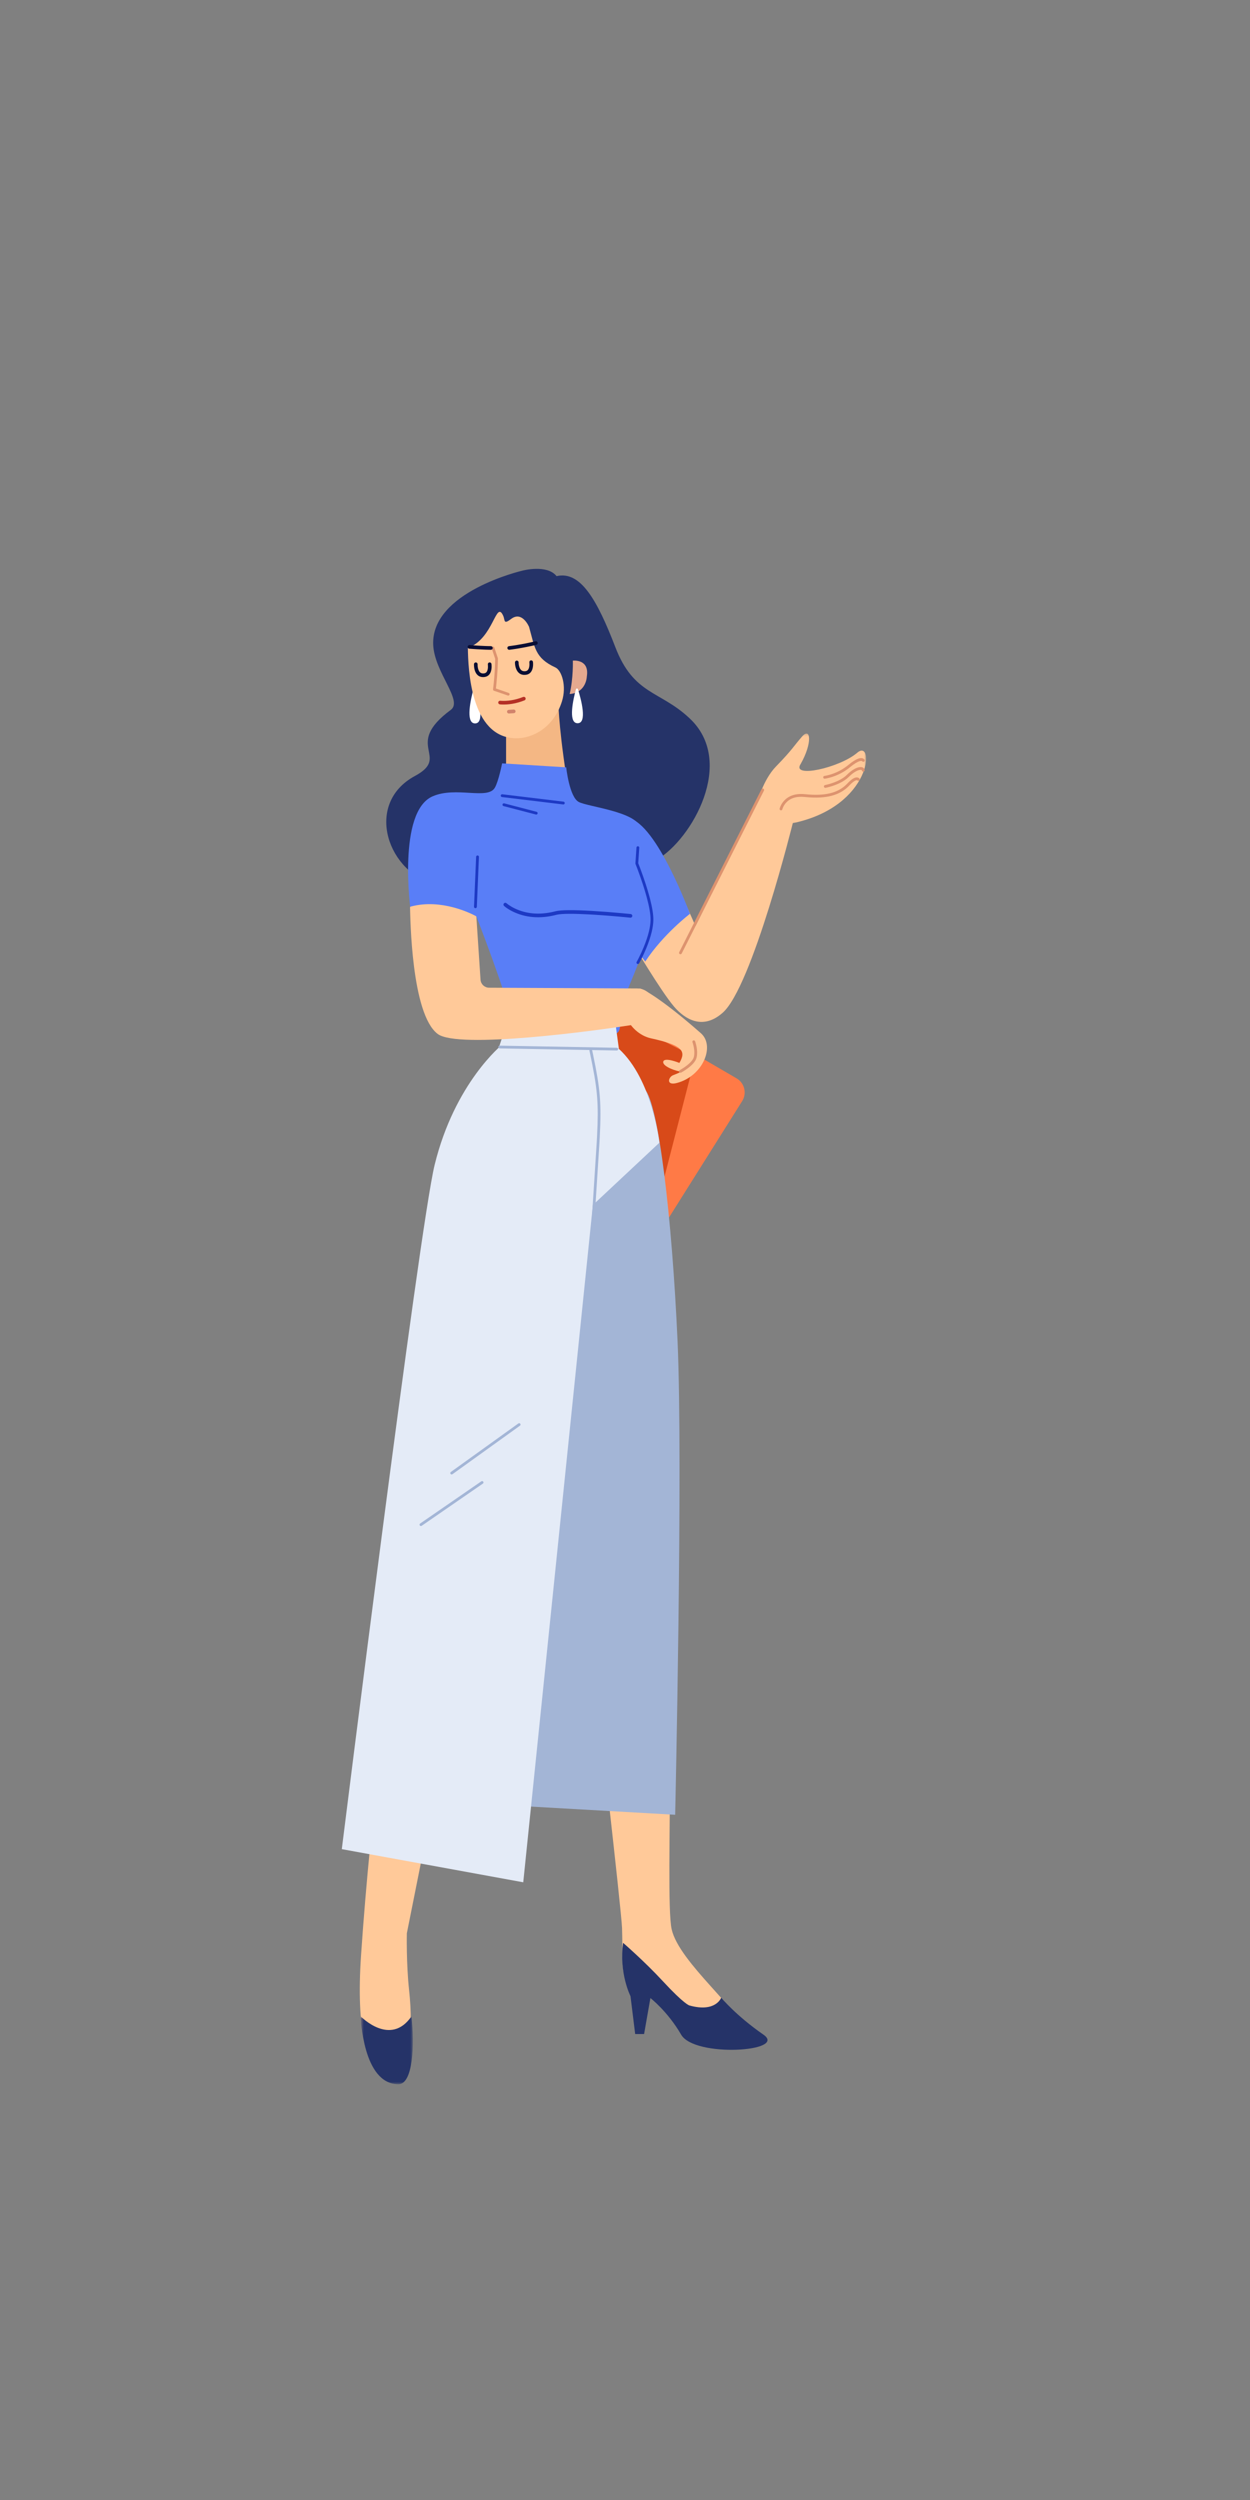 <?xml version="1.0" encoding="UTF-8"?>
<svg width="512px" height="1024px" viewBox="0 0 512 1024" version="1.1" xmlns="http://www.w3.org/2000/svg" xmlns:xlink="http://www.w3.org/1999/xlink">
    <rect x="0" y="0" width="512" height="1024" fill="#808080" stroke="none"/>
    <!-- Generator: Sketch 61.2 (89653) - https://sketch.com -->
    <title>2.人物组件/4.商务拓展/站立/自信</title>
    <desc>Created with Sketch.</desc>
    <defs>
        <polygon id="path-1" points="0.278 0.733 21.574 0.733 21.574 28.5 0.278 28.5"></polygon>
        <polygon id="path-3" points="0.602 0.278 45.27 0.278 45.27 37.374 0.602 37.374"></polygon>
    </defs>
    <g id="2.人物组件/4.商务拓展/站立/自信" stroke="none" stroke-width="1" fill="none" fill-rule="evenodd">
        <path d="M214.037,233.72 C214.037,233.72 176.33,242.412 177.45,264.255 C178.026,275.492 189.738,287.001 184.653,290.759 C164.775,305.451 184.941,309.773 169.961,317.84 C148.847,329.208 158.703,358.268 179.756,362.78 C200.808,367.29 220.451,384.855 241.503,381.096 C262.556,377.337 254.802,360.371 269.087,352.1 C283.373,343.83 301.653,311.898 282.32,294.099 C270.29,282.821 259.581,284.669 252.063,265.121 C244.544,245.571 237.744,233.729 227.97,235.985 C224.048,231.056 214.037,233.72 214.037,233.72" id="Fill-1" fill="#253368"></path>
        <path d="M194.732,282.386 C194.603,281.972 194.015,281.984 193.901,282.402 C192.899,286.104 190.565,296.072 194.435,296.306 C198.797,296.571 195.918,286.164 194.732,282.386" id="Fill-3" fill="#FFFFFF"></path>
        <path d="M207.292,323.578 L207.292,296.135 L228.754,288.749 C228.754,288.749 228.909,300.464 233.532,327.739 C225.636,335.258 207.292,332.632 207.292,323.578" id="Fill-5" fill="#F4B784"></path>
        <path d="M216.701,256.766 C216.701,256.766 213.892,250.069 209.356,253.525 C206.111,255.997 206.929,254.033 206.114,252.229 C203.09,245.531 202.297,261.52 191.639,265.409 C191.761,273.94 192.719,301.994 211.177,302.399 C218.357,302.557 226.856,297.818 230.169,287.302 C232.171,280.949 230.061,274.583 227.504,273.403 C219.077,269.515 219.077,265.193 216.701,256.766" id="Fill-7" fill="#FFC999"></path>
        <path d="M201.759,264.875 C202.025,264.786 202.309,264.907 202.435,265.146 L202.471,265.231 L203.911,269.552 L203.94,269.722 L203.94,270.21 C203.939,270.429 203.936,270.686 203.93,270.981 L203.909,271.781 C203.892,272.337 203.868,272.939 203.836,273.585 C203.726,275.795 203.538,278.23 203.254,280.866 L203.124,282.015 L204.038,282.325 C204.762,282.571 205.514,282.83 206.269,283.093 L208.358,283.825 C208.651,283.929 208.804,284.25 208.7,284.543 C208.596,284.836 208.275,284.989 207.982,284.885 L206.653,284.418 L204.406,283.639 L202.335,282.939 C202.082,282.854 201.923,282.604 201.955,282.339 C202.339,279.107 202.582,276.156 202.713,273.529 L202.754,272.605 C202.772,272.159 202.786,271.739 202.796,271.344 L202.815,270.206 L202.815,269.823 L201.404,265.586 C201.315,265.321 201.435,265.036 201.675,264.911 L201.759,264.875 Z" id="Stroke-9" fill="#DD936F" fill-rule="nonzero"></path>
        <path d="M200.452,271.325 C200.862,271.264 201.244,271.547 201.304,271.957 L201.329,272.165 C201.332,272.195 201.335,272.227 201.338,272.262 C201.4,272.97 201.381,273.738 201.224,274.48 C200.898,276.02 200.024,277.094 198.494,277.298 C196.371,277.581 195.042,276.455 194.459,274.552 C194.307,274.057 194.214,273.536 194.167,273.01 C194.142,272.727 194.132,272.473 194.133,272.258 L194.137,272.037 C194.158,271.623 194.51,271.305 194.924,271.325 C195.303,271.344 195.603,271.642 195.634,272.01 L195.634,272.144 C195.619,272.706 195.684,273.431 195.893,274.113 C196.281,275.379 196.996,275.985 198.296,275.811 C199.098,275.705 199.549,275.15 199.757,274.169 C199.879,273.594 199.893,272.964 199.844,272.392 L199.825,272.21 C199.823,272.196 199.822,272.185 199.821,272.177 C199.76,271.767 200.043,271.386 200.452,271.325 Z" id="Stroke-11" fill="#090D33" fill-rule="nonzero"></path>
        <path d="M217.46,270.48 C217.87,270.424 218.248,270.711 218.305,271.121 L218.325,271.305 L218.333,271.392 C218.389,272.098 218.363,272.872 218.194,273.62 C217.849,275.14 216.966,276.198 215.442,276.401 C213.334,276.682 211.976,275.601 211.331,273.755 C211.055,272.965 210.947,272.18 210.931,271.551 L210.929,271.308 C210.937,270.894 211.279,270.564 211.693,270.572 C212.073,270.58 212.381,270.868 212.424,271.235 L212.429,271.337 C212.424,271.84 212.505,272.566 212.748,273.261 C213.178,274.493 213.927,275.089 215.244,274.914 C216.052,274.806 216.511,274.256 216.731,273.288 C216.862,272.711 216.883,272.079 216.837,271.511 L216.819,271.326 C216.762,270.915 217.049,270.537 217.46,270.48 Z" id="Stroke-13" fill="#090D33" fill-rule="nonzero"></path>
        <path d="M214.283,285.472 C214.667,285.318 215.104,285.505 215.258,285.89 C215.411,286.274 215.224,286.711 214.84,286.865 C211.363,288.255 208.097,288.683 205.479,288.566 L205.126,288.547 C204.941,288.535 204.809,288.522 204.735,288.513 C204.323,288.464 204.03,288.09 204.08,287.679 C204.126,287.302 204.444,287.024 204.813,287.019 L205.223,287.05 C207.691,287.21 210.878,286.833 214.283,285.472 Z" id="Stroke-15" fill="#B53026" fill-rule="nonzero"></path>
        <path d="M262.305,340.244 C262.305,340.244 266.649,342.066 273.525,355.289 C280.041,367.82 284.862,379.341 284.862,379.341 L311.254,325.584 L324.961,336.234 C324.961,336.234 308.094,404.55 295.888,414.93 C286.489,423.132 278.71,415.353 276.117,412.329 C270.582,405.87 258.796,385.857 258.796,385.857 C258.796,385.857 247.768,343.251 262.305,340.244" id="Fill-17" fill="#FFC999"></path>
        <path d="M261.085,418.017 L301.698,441.693 C304.96,443.594 305.997,447.82 303.988,451.016 L273.091,500.168 C271.168,503.229 267.157,504.203 264.043,502.364 L220.983,476.935 C217.627,474.953 216.675,470.531 218.917,467.344 L252.261,419.945 C254.256,417.108 258.09,416.272 261.085,418.017" id="Fill-19" fill="#FF7A46"></path>
        <polygon id="Fill-21" fill="#D84A19" points="251.899 416.227 284.759 433.07 265.747 506.963 245.437 451.652"></polygon>
        <path d="M282.599,374.302 C282.599,374.302 271.643,382.624 264.298,393.859 C244.285,369.048 234.98,334.122 257.537,335.124 C269.102,337.545 282.599,374.302 282.599,374.302" id="Fill-23" fill="#597EF7"></path>
        <path d="M205.663,312.675 L231.921,314.3 C231.921,314.3 233.197,326.492 237.082,328.498 C240.967,330.503 260.64,332.428 262.434,339.156 C263.586,343.478 260.841,352.376 260.841,352.376 C260.841,352.376 267.544,369.377 267.043,376.895 C266.541,384.414 252.75,415.368 252.75,415.368 C252.75,415.368 255.757,421.886 252.249,423.389 C248.74,424.894 222.39,423.853 210.579,420.971 C207.538,407.054 195.106,375.332 195.106,375.332 L168.138,372.574 C168.138,372.574 162.757,332.531 177.162,326.193 C186.721,321.988 199.648,327.713 202.656,322.7 C204.204,320.122 205.663,312.675 205.663,312.675" id="Fill-25" fill="#597EF7"></path>
        <path d="M191.879,665.463 L166.639,791.901 C166.639,791.901 166.379,804.232 167.569,815.211 C169.384,831.976 168.155,850.9 156.709,847.533 C150.317,845.653 145.778,832.027 147.895,800.8 C151.946,741.028 160.301,678.621 164.812,664.335 C171.578,642.907 195.263,631.629 191.879,665.463" id="Fill-27" fill="#FFC999"></path>
        <path d="M243.708,688.081 C243.65,687.699 254.583,782.869 254.792,789.74 C255.357,808.493 253.278,811.13 263.433,815.812 C266.034,817.011 269.862,815.459 274.058,819.907 C285.542,832.082 301.997,838.682 303.836,831.44 C304.964,824.673 278.126,804 275.1,790.173 C271.958,775.807 278.72,662.08 268.571,654.185 C258.42,646.29 244.836,609.134 243.708,688.081" id="Fill-29" fill="#FFC999"></path>
        <path d="M206.541,739.363 L276.549,743.332 C276.549,743.332 279.79,600.225 277.534,549.474 C275.278,498.723 269.698,451.771 264.06,446.133 C258.42,440.494 220.074,476.583 214.435,520.569 C208.797,564.553 206.541,739.363 206.541,739.363" id="Fill-31" fill="#A3B5D6"></path>
        <path d="M253.503,429.614 C267.332,442.289 270.068,468.072 270.068,468.072 L242.844,493.568 L214.325,770.989 L140.001,757.409 C140.001,757.409 171.689,503.074 178.026,477.146 C186.264,443.45 205.683,427.886 205.683,427.886 L253.503,429.614 Z" id="Fill-33" fill="#E4EBF7"></path>
        <g id="分组" transform="translate(147.5, 825.194)">
            <mask id="mask-2" fill="white">
                <use xlink:href="#path-1"></use>
            </mask>
            <g id="Clip-36"></g>
            <path d="M0.278,0.733 C0.278,0.733 12.377,13.264 21.02,0.733 C22.316,12.688 21.647,28.501 15.683,28.501 C0.99,28.501 0.278,0.733 0.278,0.733" id="Fill-35" fill="#253368" mask="url(#mask-2)"></path>
        </g>
        <path d="M258.248,817.612 C258.248,817.612 253.495,808.321 255.223,795.79 C255.223,795.79 263.891,803.259 271.499,811.491 C280.286,820.996 282.367,821.433 282.367,821.433 C293.168,824.458 295.411,818.26 295.411,818.26 C295.411,818.26 301.46,825.606 312.695,833.385 C322.756,840.349 284.503,842.908 278.99,833.385 C273.476,823.861 266.408,818.404 266.408,818.404 L263.821,833.146 L260.17,833.146 L258.248,817.612 Z" id="Fill-37" fill="#253368"></path>
        <path d="M277.27,443.586 C288.024,440.73 292.944,428.383 287.109,423.235 C273.156,410.929 263.958,405.028 261.922,404.878 C250.273,410.07 257.392,423.276 266.611,425.293 C279.607,428.136 281.158,430.479 278.278,435.375 C278.278,435.375 271.941,432.783 271.653,434.943 C271.381,436.972 277.702,438.976 278.71,438.832 C279.718,438.688 277.99,439.552 275.685,440.416 C273.793,441.127 272.661,444.81 277.27,443.586" id="Fill-39" fill="#FFC999"></path>
        <g id="分组" transform="translate(309.5, 300.194)">
            <mask id="mask-4" fill="white">
                <use xlink:href="#path-3"></use>
            </mask>
            <g id="Clip-42"></g>
            <path d="M0.602,28.848 C0.602,28.848 2.908,19.342 8.381,13.723 C15.1,6.828 15.53,5.49 19.04,1.48 C22.547,-2.529 23.36,4.072 18.463,12.715 C14.453,18.73 34.384,14.338 41.654,8.106 C48.712,2.056 48.136,30.288 14.863,37.059 C3.841,39.301 0.602,28.848 0.602,28.848" id="Fill-41" fill="#FFC999" mask="url(#mask-4)"></path>
        </g>
        <path d="M192.349,264.212 L193.24,264.282 L194.331,264.36 C194.707,264.386 195.094,264.412 195.49,264.436 L196.841,264.514 C197.507,264.55 198.156,264.58 198.782,264.603 L199.748,264.634 C200.215,264.647 200.659,264.655 201.078,264.658 C201.492,264.661 201.825,265 201.822,265.414 C201.819,265.828 201.481,266.161 201.066,266.158 L200.177,266.145 C199.87,266.139 199.552,266.13 199.225,266.119 L198.726,266.102 C197.67,266.062 196.548,266.005 195.398,265.933 L194.228,265.857 L192.647,265.741 C192.464,265.727 192.321,265.715 192.224,265.707 C191.811,265.672 191.505,265.31 191.539,264.897 C191.571,264.519 191.878,264.23 192.247,264.211 L192.349,264.212 Z" id="Stroke-43" fill="#090D33" fill-rule="nonzero"></path>
        <path d="M219.334,262.664 C219.737,262.566 220.142,262.814 220.239,263.217 C220.336,263.619 220.089,264.024 219.686,264.122 C217.089,264.749 214.466,265.264 211.948,265.675 L211.093,265.811 C210.816,265.853 210.549,265.894 210.291,265.931 L208.729,266.144 C208.7,266.148 208.674,266.151 208.65,266.154 C208.239,266.202 207.866,265.907 207.818,265.496 C207.77,265.085 208.064,264.712 208.476,264.664 L209.171,264.574 L210.075,264.447 C210.582,264.373 211.128,264.289 211.707,264.194 C214.19,263.79 216.777,263.282 219.334,262.664 Z" id="Stroke-45" fill="#090D33" fill-rule="nonzero"></path>
        <path d="M210.377,290.622 C210.79,290.594 211.148,290.907 211.175,291.32 C211.201,291.699 210.94,292.031 210.578,292.105 L210.477,292.118 L208.476,292.252 C208.063,292.279 207.705,291.967 207.678,291.553 C207.652,291.175 207.913,290.843 208.275,290.769 L208.376,290.755 L210.377,290.622 Z" id="Stroke-47" fill="#D1836B" fill-rule="nonzero"></path>
        <path d="M240.368,277.064 C241.52,269.791 234.635,270.595 234.635,270.595 C234.635,270.595 234.878,277.768 233.337,284.278 C240.251,283.702 240.368,277.064 240.368,277.064" id="Fill-49" fill="#E5A98F"></path>
        <path d="M195.623,350.393 C195.909,350.405 196.137,350.623 196.17,350.898 L196.174,350.992 L195.31,371.446 C195.296,371.763 195.028,372.01 194.711,371.996 C194.425,371.984 194.197,371.766 194.164,371.491 L194.16,371.397 L195.024,350.943 C195.038,350.626 195.306,350.38 195.623,350.393 Z" id="Stroke-51" fill="#1D39C4" fill-rule="nonzero"></path>
        <polygon id="Fill-53" fill="#E4EBF7" points="204.53 428.461 253.503 429.615 252.248 420.39 207.699 418.956"></polygon>
        <path d="M267.938,412.241 L267.938,412.241 C267.751,415.839 265.094,418.82 261.538,419.402 C243.164,422.409 187.664,429.736 179.314,423.531 C168.425,415.442 168.083,375.505 167.953,371.705 C167.947,371.538 168.058,371.39 168.22,371.345 C180.871,367.899 193.346,374.369 194.936,375.238 C195.047,375.298 195.112,375.407 195.119,375.531 L196.823,401.281 C196.945,403.123 198.47,404.558 200.317,404.567 L260.974,404.868 C264.973,404.889 268.145,408.247 267.938,412.241" id="Fill-55" fill="#FFC999"></path>
        <path d="M241.863,429.639 C242.167,429.575 242.466,429.769 242.53,430.073 L242.908,431.87 C244.483,439.42 245.24,443.981 245.632,448.507 L245.662,448.855 C246.056,453.628 246.044,458.423 245.647,466.054 L245.493,468.775 L243.404,501.399 L220.656,738.594 C220.627,738.903 220.352,739.13 220.043,739.1 C219.764,739.073 219.553,738.848 219.535,738.578 L219.536,738.487 L242.282,501.311 L244.37,468.711 C244.405,468.13 244.433,467.663 244.452,467.329 L244.556,465.356 C244.907,458.354 244.919,453.802 244.573,449.352 L244.481,448.26 C244.053,443.551 243.211,438.705 241.43,430.306 C241.365,430.003 241.559,429.704 241.863,429.639 Z" id="Stroke-57" fill="#A3B5D6" fill-rule="nonzero"></path>
        <path d="M197.152,606.752 C197.408,606.576 197.758,606.64 197.934,606.896 C198.091,607.123 198.058,607.425 197.869,607.613 L197.791,607.678 L172.729,624.963 C172.473,625.139 172.123,625.075 171.946,624.819 C171.789,624.592 171.823,624.29 172.012,624.102 L172.09,624.037 L197.152,606.752 Z" id="Stroke-59" fill="#A3B5D6" fill-rule="nonzero"></path>
        <path d="M212.327,583.043 C212.579,582.862 212.931,582.919 213.112,583.172 C213.273,583.396 213.246,583.699 213.061,583.89 L212.984,583.957 L185.328,603.833 C185.076,604.015 184.725,603.957 184.543,603.705 C184.382,603.481 184.41,603.178 184.595,602.986 L184.672,602.92 L212.327,583.043 Z" id="Stroke-61" fill="#A3B5D6" fill-rule="nonzero"></path>
        <path d="M205.751,325.334 L230.813,328.36 C231.129,328.398 231.354,328.684 231.316,329 C231.281,329.284 231.046,329.494 230.769,329.506 L230.676,329.502 L205.614,326.476 C205.298,326.438 205.073,326.152 205.111,325.836 C205.146,325.552 205.381,325.342 205.658,325.33 L205.751,325.334 Z" id="Stroke-63" fill="#1D39C4" fill-rule="nonzero"></path>
        <path d="M205.837,329.473 C205.909,329.196 206.171,329.019 206.447,329.045 L206.539,329.061 L219.79,332.519 C220.097,332.599 220.281,332.913 220.201,333.221 C220.129,333.497 219.867,333.674 219.592,333.648 L219.499,333.632 L206.248,330.174 C205.941,330.094 205.757,329.78 205.837,329.473 Z" id="Stroke-65" fill="#1D39C4" fill-rule="nonzero"></path>
        <path d="M206.419,370.016 C206.7,369.712 207.174,369.693 207.479,369.974 L207.601,370.081 C207.75,370.206 207.98,370.386 208.289,370.605 C208.988,371.1 209.82,371.597 210.781,372.062 C215.222,374.211 220.65,374.934 227.005,373.387 L227.523,373.257 C229.776,372.669 235.03,372.674 242.497,373.11 C244.343,373.218 246.277,373.35 248.267,373.501 L249.468,373.595 C251.347,373.743 253.18,373.901 254.915,374.061 L257.306,374.287 L258.326,374.389 C258.738,374.431 259.038,374.8 258.995,375.212 C258.953,375.624 258.584,375.923 258.172,375.881 L255.634,375.634 L253.018,375.396 C251.826,375.292 250.597,375.189 249.349,375.09 L246.972,374.909 C245.797,374.823 244.645,374.745 243.522,374.675 L241.43,374.552 C234.83,374.192 230.073,374.201 228.045,374.673 L227.901,374.708 C220.963,376.518 214.998,375.769 210.128,373.413 C209.089,372.91 208.186,372.37 207.421,371.828 L207.099,371.594 C206.804,371.373 206.591,371.196 206.461,371.076 C206.157,370.795 206.138,370.321 206.419,370.016 Z" id="Stroke-67" fill="#1D39C4" fill-rule="nonzero"></path>
        <path d="M204.675,428.299 L252.641,429.163 C252.951,429.168 253.199,429.425 253.193,429.735 C253.188,430.015 252.98,430.243 252.712,430.282 L252.621,430.287 L204.655,429.423 C204.344,429.418 204.097,429.161 204.103,428.851 C204.108,428.571 204.316,428.343 204.584,428.304 L204.675,428.299 Z" id="Stroke-69" fill="#A3B5D6" fill-rule="nonzero"></path>
        <path d="M236.733,282.312 C236.602,281.898 236.014,281.91 235.902,282.33 C234.9,286.031 232.566,295.998 236.434,296.232 C240.796,296.498 237.919,286.092 236.733,282.312" id="Fill-71" fill="#FFFFFF"></path>
        <path d="M311.894,323.309 C312.037,323.025 312.383,322.911 312.667,323.055 C312.922,323.183 313.04,323.477 312.956,323.741 L312.921,323.827 L279.223,390.55 C279.08,390.834 278.734,390.948 278.45,390.805 C278.195,390.676 278.078,390.382 278.161,390.118 L278.196,390.032 L311.894,323.309 Z" id="Stroke-73" fill="#DD936F" fill-rule="nonzero"></path>
        <path d="M261.312,346.617 C261.597,346.636 261.82,346.86 261.846,347.136 L261.847,347.229 L261.424,353.579 L261.644,354.14 L262.052,355.204 C262.148,355.457 262.248,355.721 262.35,355.995 C263.08,357.955 263.81,360.032 264.491,362.138 C265.04,363.834 265.534,365.477 265.96,367.045 L266.238,368.093 C267.169,371.704 267.664,374.698 267.619,376.907 C267.589,378.367 267.357,379.97 266.946,381.694 C266.434,383.847 265.659,386.129 264.692,388.468 C264.054,390.009 263.372,391.482 262.689,392.837 L262.278,393.638 L262.028,394.11 C261.908,394.334 261.821,394.491 261.774,394.574 C261.618,394.851 261.267,394.948 260.99,394.792 C260.714,394.635 260.616,394.284 260.773,394.008 L261.015,393.565 L261.259,393.104 C261.386,392.861 261.521,392.599 261.662,392.319 C262.332,390.988 263.003,389.541 263.629,388.028 C264.574,385.742 265.33,383.515 265.827,381.428 C266.22,379.778 266.441,378.254 266.469,376.884 C266.515,374.6 265.933,371.33 264.85,367.347 C264.429,365.798 263.94,364.171 263.397,362.492 C262.721,360.404 261.996,358.341 261.272,356.397 L260.836,355.243 L260.308,353.887 C260.286,353.834 260.273,353.778 260.268,353.72 L260.267,353.634 L260.699,347.153 C260.721,346.836 260.995,346.596 261.312,346.617 Z" id="Stroke-75" fill="#1D39C4" fill-rule="nonzero"></path>
        <path d="M283.974,426.162 C284.272,426.05 284.603,426.201 284.715,426.498 L284.815,426.789 L284.849,426.895 C284.946,427.202 285.043,427.546 285.134,427.919 C285.459,429.259 285.619,430.62 285.521,431.905 C285.486,432.358 285.42,432.793 285.318,433.207 C284.988,434.561 283.838,435.914 282.13,437.26 C281.441,437.803 280.705,438.307 279.97,438.762 C279.798,438.868 279.635,438.966 279.481,439.057 L279.028,439.314 C279.01,439.324 278.994,439.333 278.981,439.34 C278.701,439.489 278.352,439.383 278.203,439.103 C278.053,438.823 278.159,438.474 278.439,438.325 L278.689,438.186 L279.126,437.929 C279.203,437.883 279.283,437.834 279.365,437.783 C280.066,437.35 280.766,436.869 281.418,436.356 C282.94,435.157 283.948,433.971 284.201,432.934 C284.287,432.583 284.344,432.21 284.374,431.818 C284.461,430.67 284.315,429.422 284.016,428.19 C283.953,427.93 283.886,427.686 283.819,427.461 L283.752,427.243 C283.699,427.076 283.659,426.96 283.637,426.902 C283.526,426.605 283.677,426.273 283.974,426.162 Z" id="Stroke-77" fill="#DD936F" fill-rule="nonzero"></path>
        <path d="M347.132,320.871 C349.225,318.629 350.734,318.049 351.727,318.63 C351.875,318.716 351.979,318.813 352.045,318.9 C352.237,319.154 352.186,319.515 351.933,319.706 C351.68,319.898 351.319,319.848 351.127,319.594 L351.149,319.623 C351.033,319.557 350.828,319.545 350.462,319.686 C349.872,319.912 349.111,320.472 348.176,321.442 L347.973,321.656 C344.071,325.838 338.367,327.27 330.13,326.494 L329.633,326.445 C325.967,326.066 323.459,327.061 321.842,328.944 C321.359,329.506 320.994,330.108 320.731,330.709 C320.575,331.064 320.49,331.334 320.458,331.474 C320.388,331.784 320.079,331.978 319.77,331.907 C319.46,331.837 319.266,331.529 319.336,331.219 L319.392,331.01 C319.451,330.811 319.544,330.552 319.677,330.248 C319.984,329.547 320.408,328.848 320.969,328.194 C322.832,326.025 325.711,324.883 329.751,325.301 C337.769,326.131 343.22,324.879 346.908,321.105 L347.132,320.871 Z" id="Stroke-79" fill="#DD936F" fill-rule="nonzero"></path>
        <path d="M351.343,314.376 C352.778,313.928 353.939,314.248 354.167,315.39 C354.229,315.702 354.027,316.005 353.716,316.067 C353.435,316.123 353.162,315.965 353.065,315.705 L353.039,315.615 C352.979,315.318 352.558,315.202 351.686,315.475 C350.537,315.833 349.098,316.787 347.672,318.214 C346.681,319.205 345.381,320.059 343.848,320.791 C342.601,321.387 341.27,321.87 339.94,322.251 C339.591,322.351 339.261,322.438 338.953,322.514 L338.303,322.663 C338.242,322.676 338.192,322.686 338.154,322.693 C337.842,322.753 337.541,322.548 337.481,322.236 C337.422,321.924 337.627,321.623 337.939,321.563 L338.394,321.464 C338.764,321.379 339.178,321.272 339.623,321.145 C340.896,320.78 342.169,320.318 343.352,319.753 C344.776,319.072 345.971,318.288 346.859,317.4 C348.406,315.851 349.999,314.796 351.343,314.376 Z" id="Stroke-81" fill="#DD936F" fill-rule="nonzero"></path>
        <path d="M347.475,313.329 C350.696,310.677 352.678,310.057 353.756,310.814 C353.938,310.942 354.054,311.085 354.117,311.212 C354.259,311.496 354.144,311.841 353.86,311.984 C353.575,312.126 353.23,312.01 353.088,311.726 L353.103,311.76 L353.095,311.756 C352.944,311.649 352.629,311.62 352.054,311.8 C351.129,312.09 349.857,312.859 348.207,314.217 C347.945,314.432 347.68,314.64 347.411,314.842 C345.321,316.407 343.083,317.511 340.844,318.236 C340.059,318.49 339.329,318.678 338.672,318.811 L338.357,318.872 C338.118,318.915 337.937,318.941 337.821,318.954 C337.506,318.989 337.221,318.762 337.186,318.446 C337.151,318.13 337.379,317.846 337.694,317.811 L337.836,317.792 C337.978,317.771 338.183,317.736 338.444,317.683 C339.059,317.559 339.747,317.381 340.49,317.141 C342.614,316.454 344.739,315.405 346.721,313.921 L347.101,313.63 L347.475,313.329 Z" id="Stroke-83" fill="#DD936F" fill-rule="nonzero"></path>
    </g>
</svg>